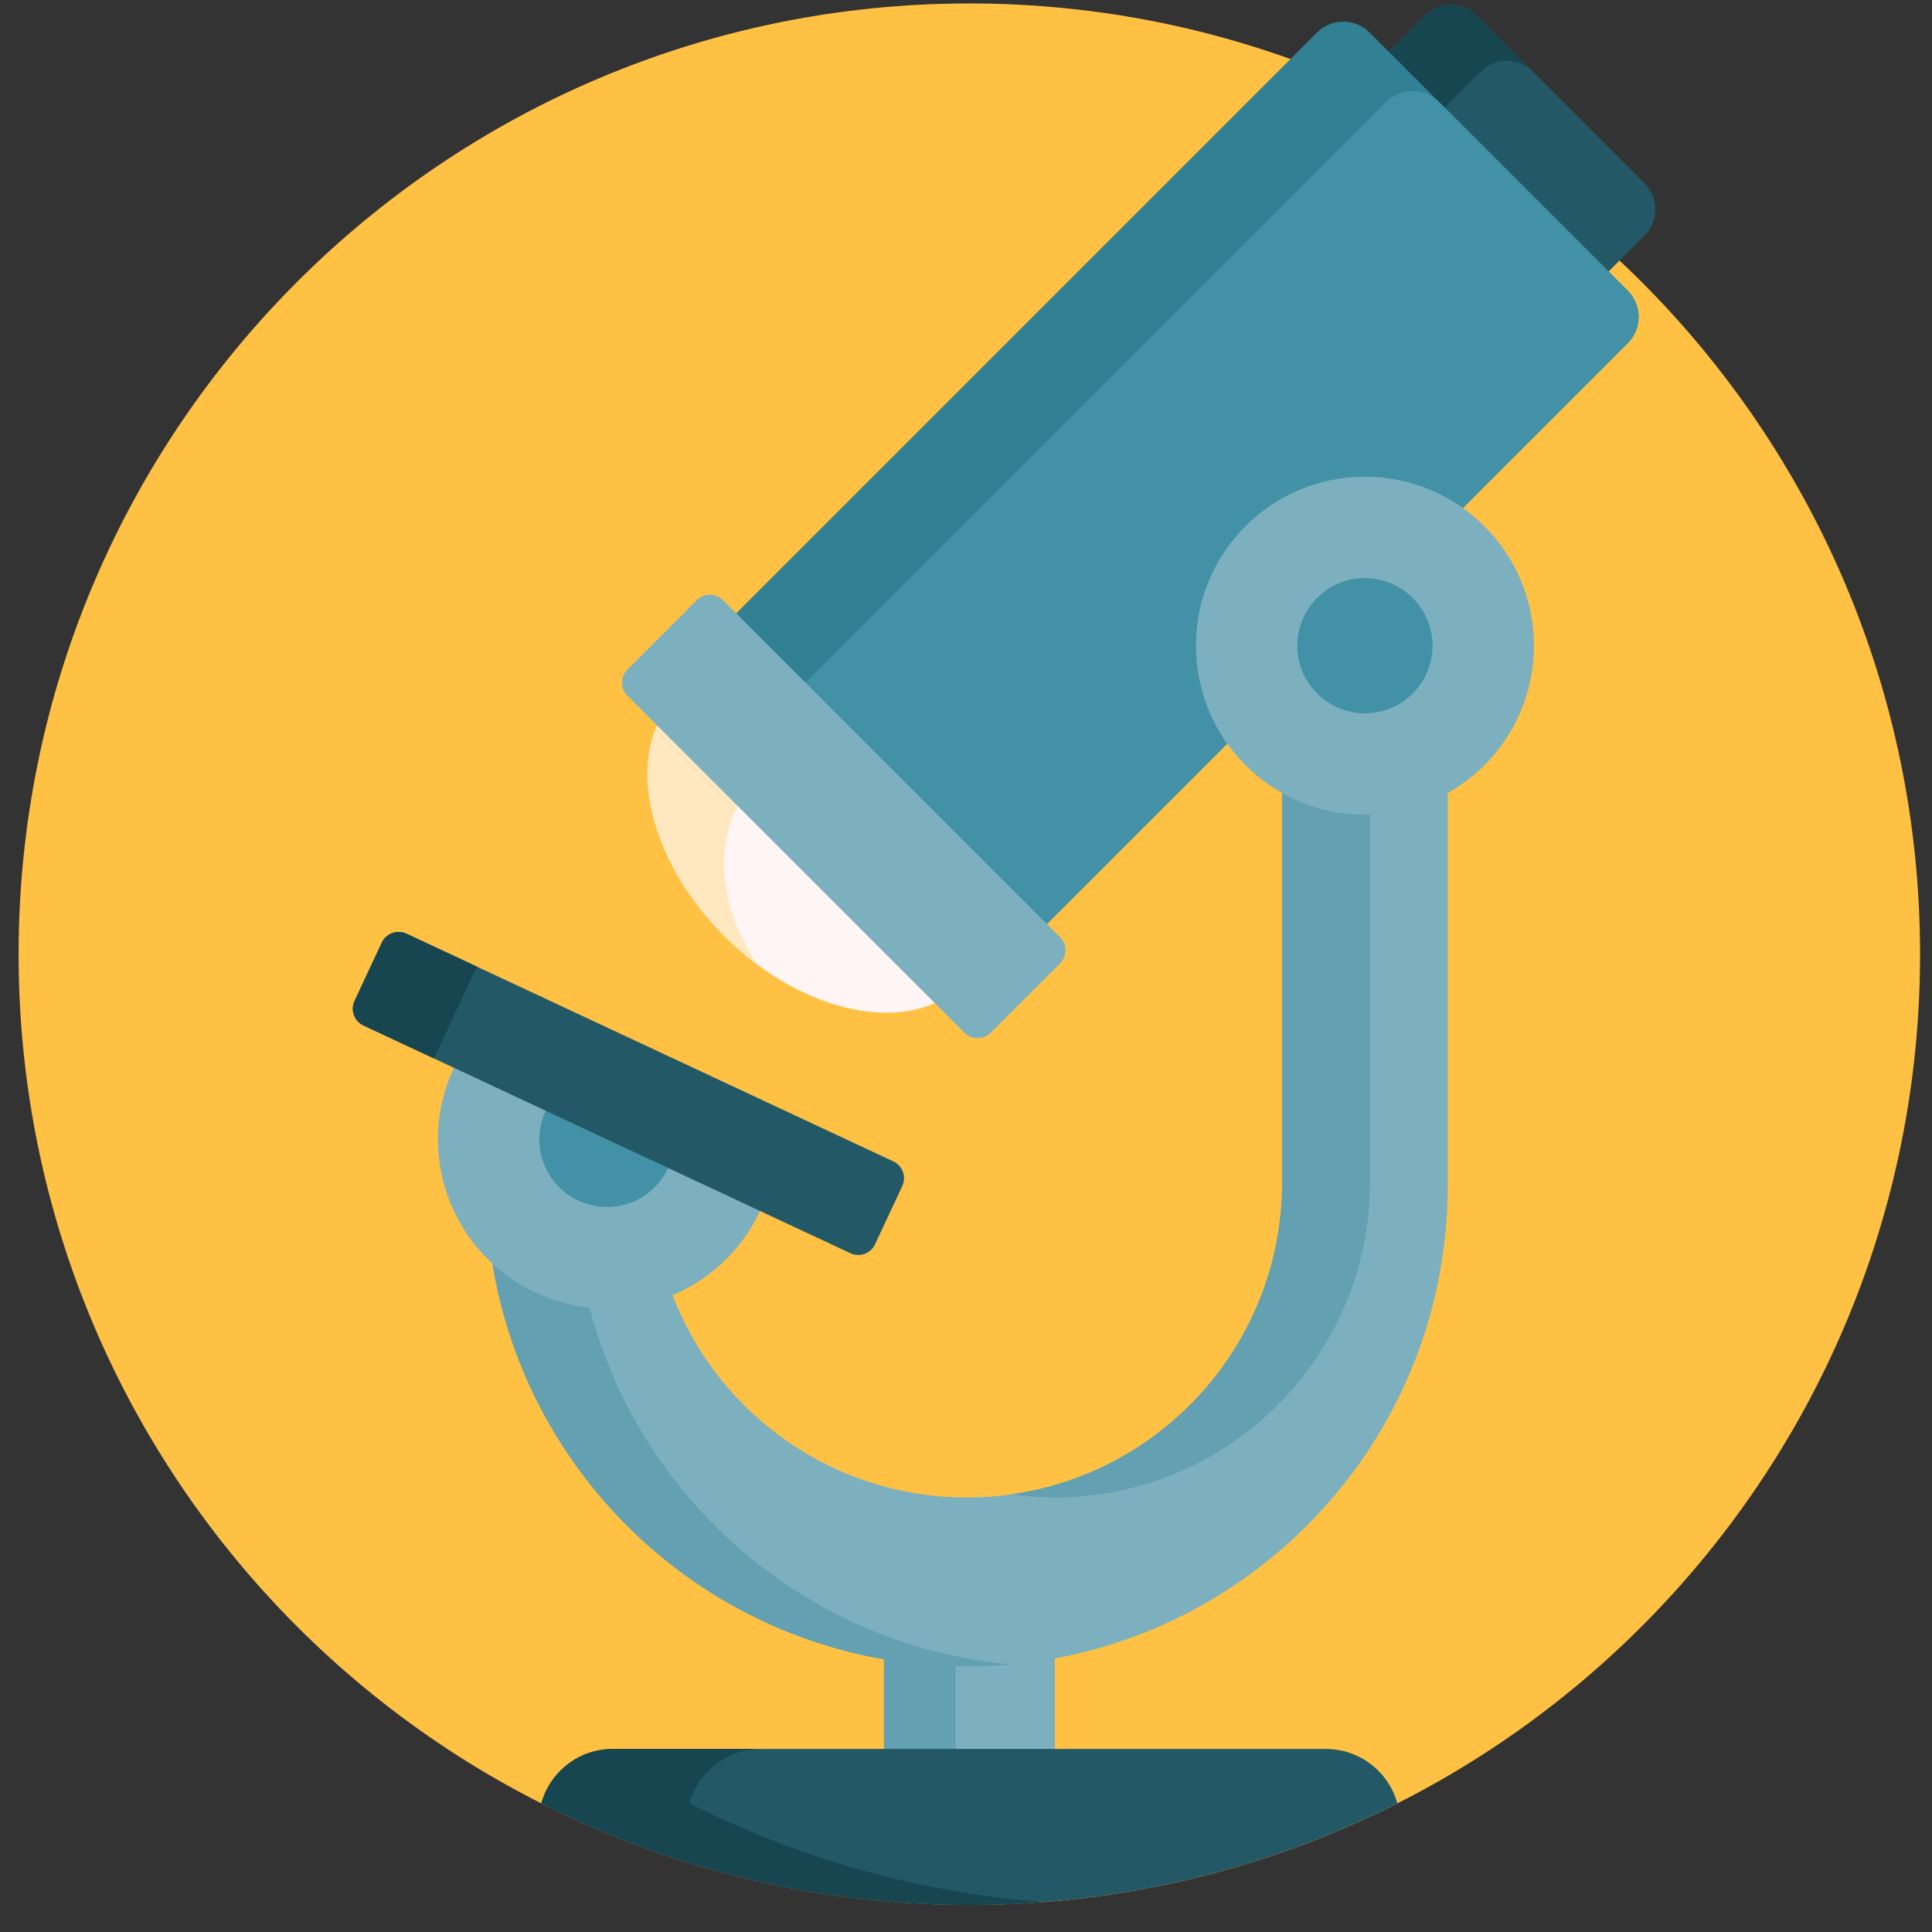 <svg width="51" height="51" viewBox="0 0 51 51" fill="none" xmlns="http://www.w3.org/2000/svg">
<rect x="0" y="0" width="51" height="51" fill="#333333" stroke="none"/>
<g clip-path="url(#clip0)">
<path d="M50.685 25.189C50.685 39.05 39.449 50.286 25.588 50.286C11.727 50.286 0.491 39.05 0.491 25.189C0.491 11.328 11.727 0.091 25.588 0.091C39.449 0.091 50.685 11.328 50.685 25.189Z" fill="#FFC143"/>
<path d="M27.843 50.09H23.333V42.247H27.843V50.09Z" fill="#63A0B2"/>
<path d="M38.217 16.153V31.298C38.217 37.516 33.745 42.689 27.843 43.779V50.09H25.228V43.987C18.355 43.829 12.832 38.209 12.832 31.298V29.536H17.204V31.209C17.204 35.804 20.93 39.529 25.524 39.529C30.12 39.529 33.845 35.804 33.845 31.209V16.153H38.217Z" fill="#7DB0BF"/>
<path d="M36.163 16.153V31.209C36.163 35.804 32.438 39.529 27.843 39.529C27.449 39.529 27.063 39.5 26.684 39.447C30.73 38.883 33.845 35.411 33.845 31.209V16.153H36.163ZM15.151 31.298V29.536H12.832V31.298C12.832 38.308 18.515 43.99 25.524 43.99C25.915 43.99 26.302 43.972 26.684 43.937C20.217 43.352 15.151 37.917 15.151 31.298Z" fill="#63A0B2"/>
<path d="M25.428 25.968C24.034 27.362 21.209 26.797 19.119 24.707C17.028 22.616 16.463 19.791 17.857 18.398C19.251 17.004 22.075 17.569 24.166 19.659C26.257 21.75 26.822 24.575 25.428 25.968Z" fill="#FFF5F5"/>
<path d="M20.006 25.472C19.7 25.245 19.403 24.991 19.119 24.707C17.028 22.616 16.463 19.791 17.857 18.398C19.251 17.004 22.075 17.569 24.166 19.659C24.45 19.943 24.704 20.241 24.931 20.546C23.269 19.387 21.207 19.338 20.002 20.543C18.797 21.747 18.846 23.809 20.006 25.472Z" fill="#FFE7BF"/>
<path d="M25.744 22.499L21.326 18.081C20.943 17.698 20.943 17.078 21.326 16.695L37.605 0.416C37.988 0.033 38.609 0.033 38.992 0.416L43.409 4.834C43.792 5.217 43.792 5.837 43.409 6.22L27.131 22.499C26.748 22.882 26.127 22.882 25.744 22.499Z" fill="#235967"/>
<path d="M38.992 0.416L40.47 1.894C40.087 1.511 39.466 1.511 39.084 1.894L22.805 18.173C22.422 18.556 22.422 19.177 22.805 19.56L21.326 18.081C20.943 17.698 20.943 17.078 21.326 16.695L37.605 0.416C37.988 0.033 38.609 0.033 38.992 0.416Z" fill="#174550"/>
<path d="M25.302 25.338L18.487 18.523C18.104 18.14 18.104 17.519 18.487 17.137L34.766 0.858C35.149 0.475 35.77 0.475 36.153 0.858L42.968 7.673C43.351 8.056 43.351 8.677 42.968 9.059L26.689 25.338C26.306 25.721 25.685 25.721 25.302 25.338Z" fill="#328093"/>
<path d="M25.302 25.338L20.317 20.353C19.934 19.97 19.934 19.349 20.317 18.966L36.596 2.687C36.978 2.304 37.599 2.304 37.982 2.687L42.968 7.673C43.351 8.056 43.351 8.677 42.968 9.059L26.689 25.338C26.306 25.721 25.685 25.721 25.302 25.338Z" fill="#4391A6"/>
<path d="M25.459 27.262L16.563 18.365C16.371 18.174 16.371 17.863 16.563 17.672L18.393 15.842C18.584 15.65 18.895 15.65 19.086 15.842L27.983 24.738C28.174 24.93 28.174 25.24 27.983 25.431L26.152 27.262C25.961 27.453 25.651 27.453 25.459 27.262Z" fill="#7DB0BF"/>
<path d="M13.074 26.728L20.482 30.193C20.467 30.789 20.332 31.392 20.063 31.967C19.019 34.199 16.364 35.162 14.132 34.118C11.9 33.074 10.937 30.419 11.981 28.187C12.25 27.612 12.627 27.122 13.074 26.728ZM36.031 12.584C33.567 12.584 31.57 14.581 31.57 17.045C31.57 19.509 33.567 21.506 36.031 21.506C38.495 21.506 40.492 19.509 40.492 17.045C40.492 14.581 38.495 12.584 36.031 12.584Z" fill="#7DB0BF"/>
<path d="M17.639 30.833C17.221 31.726 16.159 32.111 15.266 31.693C14.373 31.276 13.988 30.213 14.406 29.321C14.823 28.428 15.886 28.043 16.778 28.46C17.671 28.878 18.056 29.94 17.639 30.833ZM36.031 15.26C35.045 15.26 34.246 16.059 34.246 17.045C34.246 18.03 35.045 18.829 36.031 18.829C37.016 18.829 37.815 18.03 37.815 17.045C37.815 16.059 37.016 15.26 36.031 15.26Z" fill="#4391A6"/>
<path d="M22.448 33.082L9.596 27.071C9.351 26.957 9.245 26.665 9.36 26.42L10.079 24.883C10.194 24.638 10.485 24.532 10.73 24.647L23.582 30.658C23.827 30.773 23.933 31.064 23.818 31.309L23.099 32.846C22.985 33.091 22.693 33.197 22.448 33.082ZM34.999 46.168H16.176C15.276 46.168 14.519 46.776 14.289 47.603C17.685 49.319 21.523 50.286 25.588 50.286C29.652 50.286 33.49 49.319 36.887 47.603C36.657 46.776 35.9 46.168 34.999 46.168Z" fill="#235967"/>
<path d="M10.731 24.647L12.59 25.516L11.456 27.941L9.596 27.071C9.351 26.957 9.245 26.665 9.36 26.42L10.079 24.883C10.194 24.638 10.485 24.532 10.731 24.647ZM18.2 47.603C18.43 46.776 19.187 46.168 20.087 46.168H16.176C15.276 46.168 14.519 46.776 14.289 47.603C17.685 49.319 21.523 50.286 25.588 50.286C26.246 50.286 26.898 50.26 27.543 50.21C24.203 49.953 21.046 49.041 18.2 47.603Z" fill="#174550"/>
</g>
<defs>
<clipPath id="clip0">
<rect width="50.194" height="50.194" fill="white" transform="translate(0.491 0.091)"/>
</clipPath>
</defs>
</svg>
